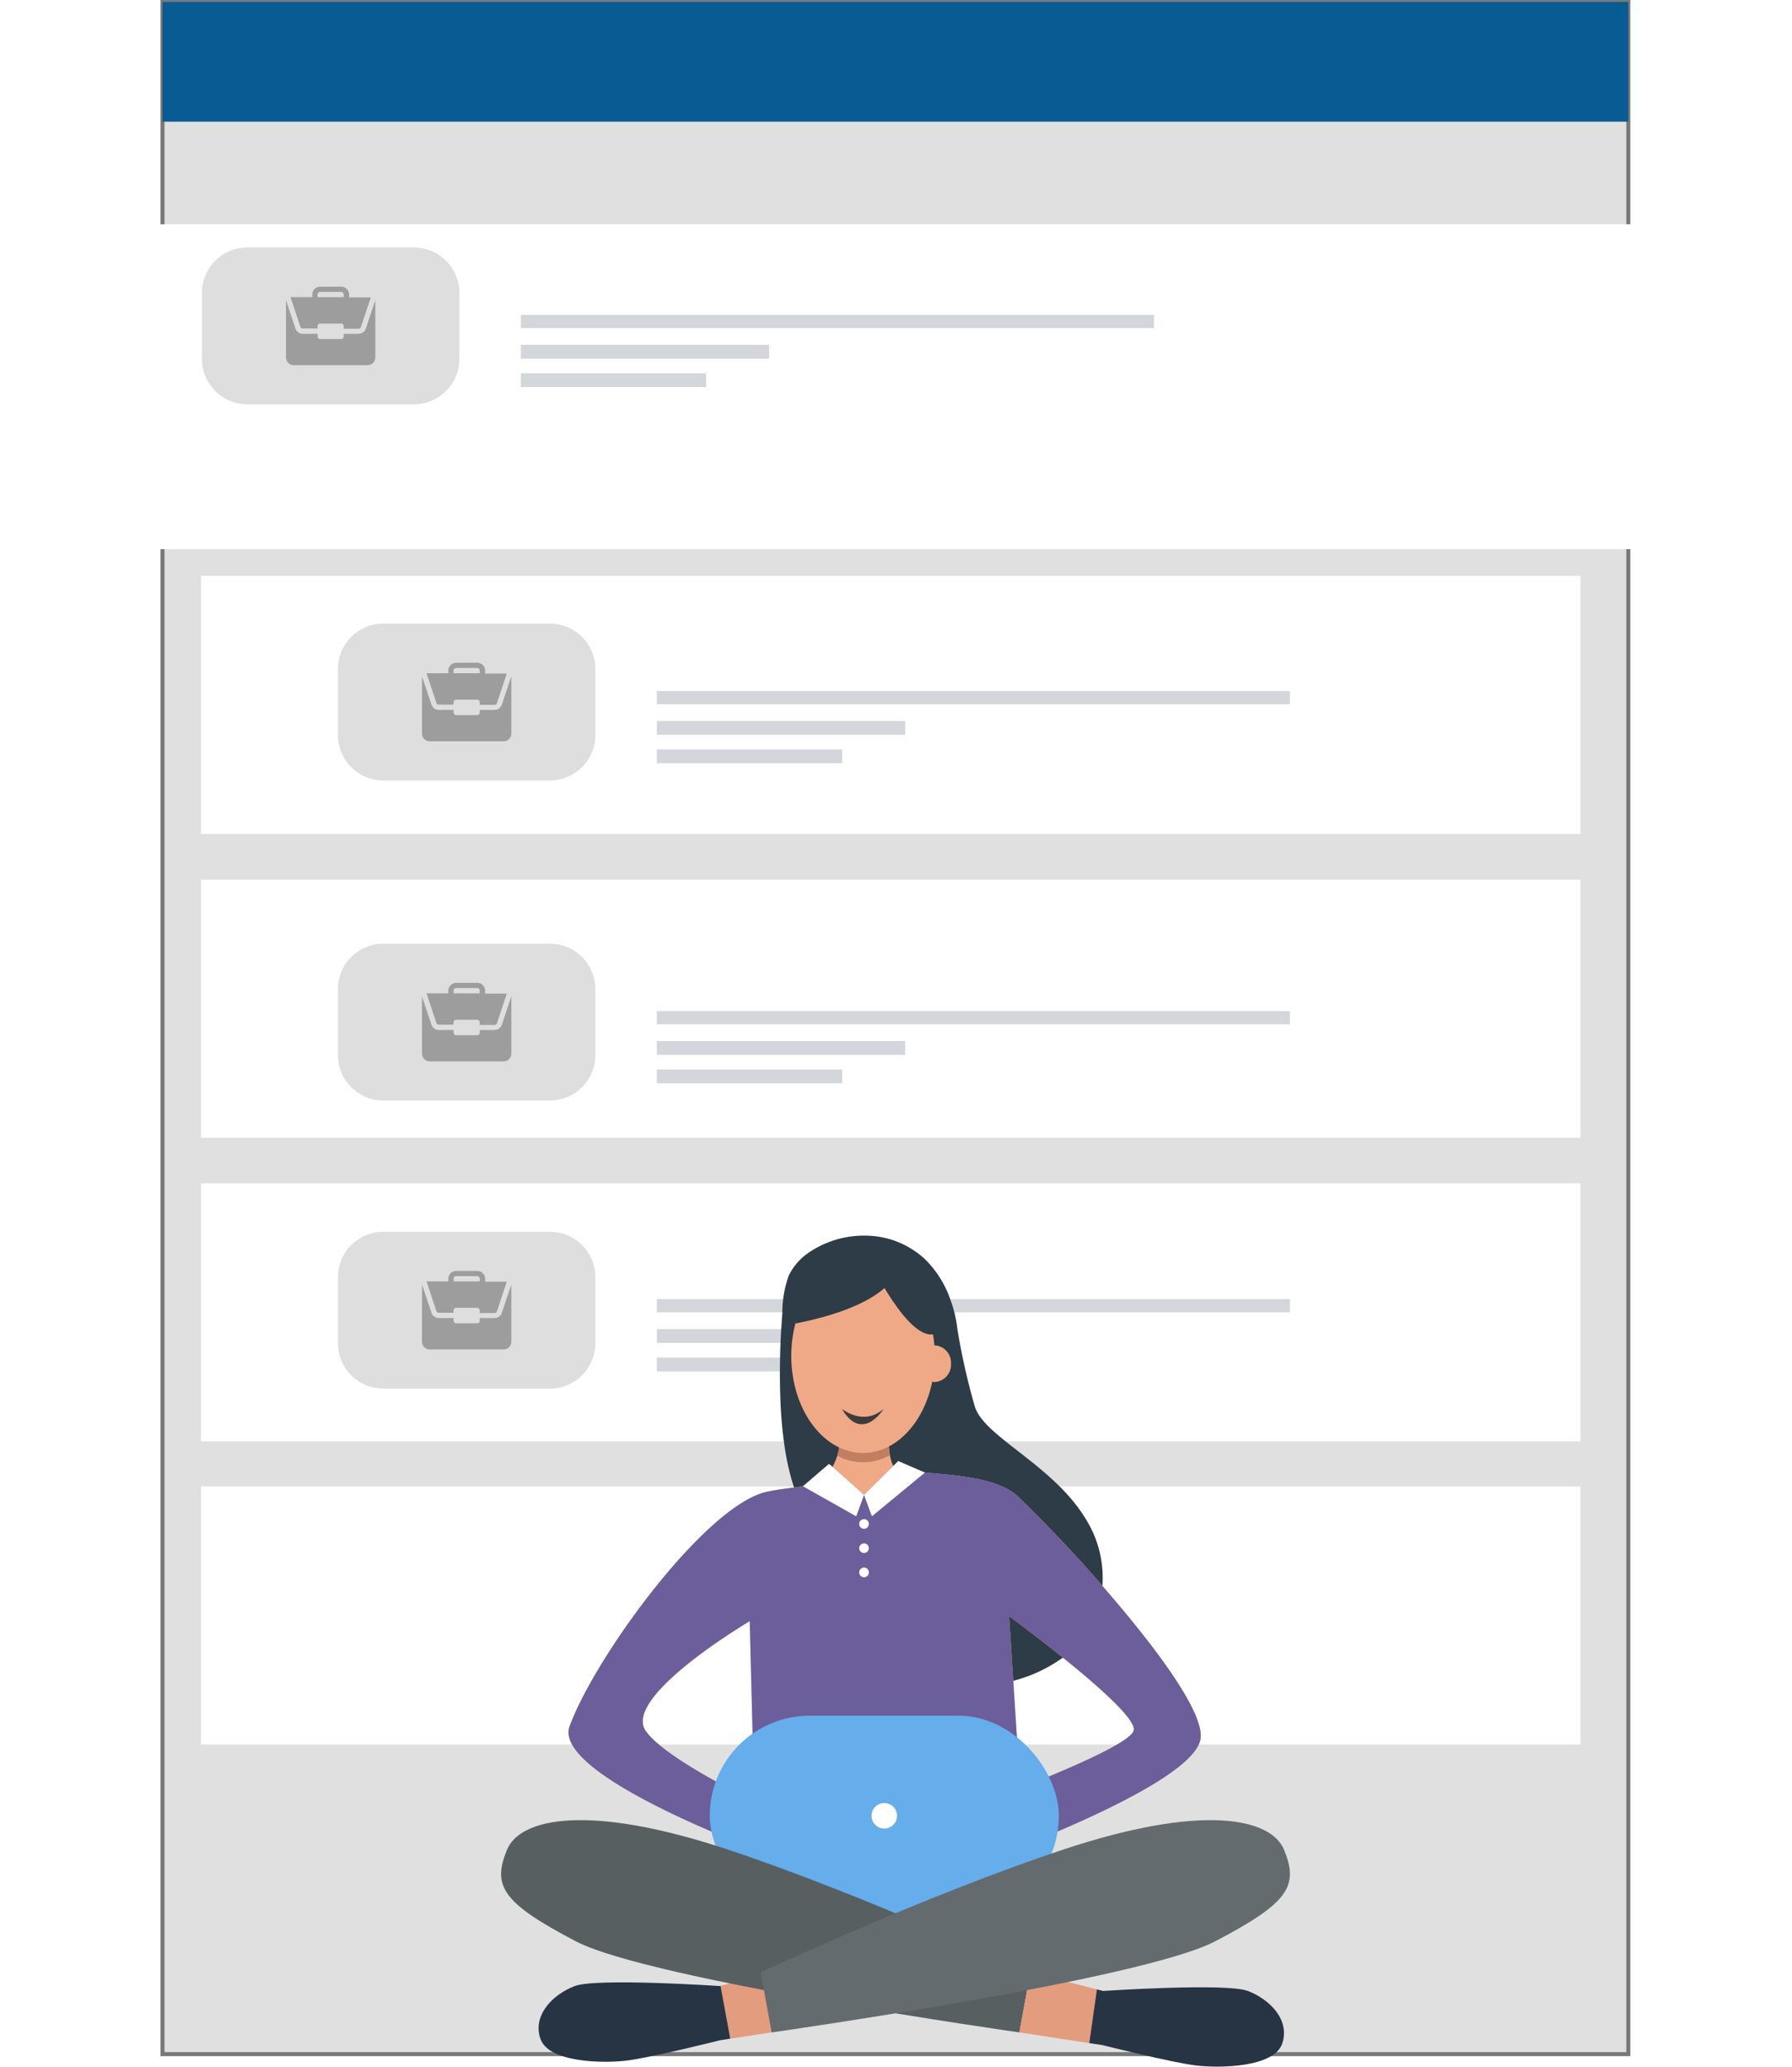 <svg xmlns="http://www.w3.org/2000/svg" xmlns:xlink="http://www.w3.org/1999/xlink" width="224.103" height="258.393" viewBox="0 0 224.103 258.393">
  <defs>
    <filter id="Path_27617" x="0" y="19.036" width="224.103" height="58.617" filterUnits="userSpaceOnUse">
      <feOffset dy="5" input="SourceAlpha"/>
      <feGaussianBlur stdDeviation="3" result="blur"/>
      <feFlood flood-opacity="0.161"/>
      <feComposite operator="in" in2="blur"/>
      <feComposite in="SourceGraphic"/>
    </filter>
  </defs>
  <g id="Group_19178" data-name="Group 19178" transform="translate(-51 -151.75)">
    <g id="Layer_14" data-name="Layer 14" transform="translate(60 152)">
      <path id="Path_27541" data-name="Path 27541" d="M95.15,59.34h1.737v.584H95.15Z" transform="translate(-62.165 -17.806)" fill="#9e9d9e"/>
      <g id="Group_18518" data-name="Group 18518" transform="translate(0 0)">
        <rect id="Rectangle_12451" data-name="Rectangle 12451" width="183.311" height="256.577" transform="translate(11.322)" fill="#e0e0e0" stroke="#787878" stroke-width="0.5"/>
        <rect id="Rectangle_12452" data-name="Rectangle 12452" width="183.311" height="14.962" transform="translate(11.322)" fill="#085b93"/>
        <rect id="Rectangle_12453" data-name="Rectangle 12453" width="172.508" height="32.267" transform="translate(16.137 71.755)" fill="#fff"/>
        <rect id="Rectangle_12454" data-name="Rectangle 12454" width="172.508" height="32.267" transform="translate(16.137 109.732)" fill="#fff"/>
        <rect id="Rectangle_12455" data-name="Rectangle 12455" width="172.508" height="32.267" transform="translate(16.137 147.701)" fill="#fff"/>
        <rect id="Rectangle_12456" data-name="Rectangle 12456" width="172.508" height="32.267" transform="translate(16.137 185.603)" fill="#fff"/>
        <g transform="matrix(1, 0, 0, 1, -9, -0.25)" filter="url(#Path_27617)">
          <path id="Path_27617-2" data-name="Path 27617" d="M0,0H206.1V40.617H0Z" transform="translate(9 23.04)" fill="#fff"/>
        </g>
        <g id="Group_18502" data-name="Group 18502" transform="translate(16.252 30.695)">
          <g id="Group_18501" data-name="Group 18501" transform="translate(0 0)">
            <rect id="Rectangle_12458" data-name="Rectangle 12458" width="79.172" height="1.65" transform="translate(39.884 8.428)" fill="#d3d6db"/>
            <rect id="Rectangle_12459" data-name="Rectangle 12459" width="31.046" height="1.727" transform="translate(39.884 12.172)" fill="#d3d6db"/>
            <rect id="Rectangle_12460" data-name="Rectangle 12460" width="23.173" height="1.727" transform="translate(39.884 15.728)" fill="#d3d6db"/>
            <path id="Path_27618" data-name="Path 27618" d="M5.68,0H26.512a5.68,5.68,0,0,1,5.68,5.68v8.249a5.68,5.68,0,0,1-5.68,5.68H5.68A5.68,5.68,0,0,1,0,13.929V5.68A5.68,5.68,0,0,1,5.68,0Z" transform="translate(0 0)" fill="#dedede"/>
            <path id="Path_27542" data-name="Path 27542" d="M98.821,59.4H96.983v.325a.325.325,0,0,1-.325.325H94.034a.325.325,0,0,1-.325-.325V59.4H91.871a.974.974,0,0,1-.932-.675l-1.18-3.53v7.155a.974.974,0,0,0,.983.974h9.206a.974.974,0,0,0,.983-.974V55.19l-1.18,3.53a.974.974,0,0,1-.932.675Z" transform="translate(-79.246 -48.608)" fill="#9e9d9e"/>
          </g>
          <path id="Path_27543" data-name="Path 27543" d="M96.754,53.22H94.13a.983.983,0,0,0-.983.974v.333H90.42l1.231,3.7a.325.325,0,0,0,.316.222H93.8v-.291a.325.325,0,0,1,.325-.325h2.624a.325.325,0,0,1,.325.325v.325h1.838a.325.325,0,0,0,.316-.222l1.231-3.7h-2.71v-.333a.983.983,0,0,0-1-1.009ZM93.8,54.528v-.333a.325.325,0,0,1,.325-.325h2.624a.325.325,0,0,1,.325.325v.333Z" transform="translate(-79.342 -48.322)" fill="#9e9d9e"/>
        </g>
      </g>
    </g>
    <g id="Group_19171" data-name="Group 19171" transform="translate(93.261 229.719)">
      <g id="Group_18501-2" data-name="Group 18501" transform="translate(0 0)">
        <rect id="Rectangle_12458-2" data-name="Rectangle 12458" width="79.172" height="1.65" transform="translate(39.884 8.428)" fill="#d3d6db"/>
        <rect id="Rectangle_12459-2" data-name="Rectangle 12459" width="31.046" height="1.727" transform="translate(39.884 12.172)" fill="#d3d6db"/>
        <rect id="Rectangle_12460-2" data-name="Rectangle 12460" width="23.173" height="1.727" transform="translate(39.884 15.728)" fill="#d3d6db"/>
        <path id="Path_27618-2" data-name="Path 27618" d="M5.68,0H26.512a5.68,5.68,0,0,1,5.68,5.68v8.249a5.68,5.68,0,0,1-5.68,5.68H5.68A5.68,5.68,0,0,1,0,13.929V5.68A5.68,5.68,0,0,1,5.68,0Z" transform="translate(0 0)" fill="#dedede"/>
        <path id="Path_27542-2" data-name="Path 27542" d="M98.821,59.4H96.983v.325a.325.325,0,0,1-.325.325H94.034a.325.325,0,0,1-.325-.325V59.4H91.871a.974.974,0,0,1-.932-.675l-1.18-3.53v7.155a.974.974,0,0,0,.983.974h9.206a.974.974,0,0,0,.983-.974V55.19l-1.18,3.53a.974.974,0,0,1-.932.675Z" transform="translate(-79.246 -48.608)" fill="#9e9d9e"/>
      </g>
      <path id="Path_27543-2" data-name="Path 27543" d="M96.754,53.22H94.13a.983.983,0,0,0-.983.974v.333H90.42l1.231,3.7a.325.325,0,0,0,.316.222H93.8v-.291a.325.325,0,0,1,.325-.325h2.624a.325.325,0,0,1,.325.325v.325h1.838a.325.325,0,0,0,.316-.222l1.231-3.7h-2.71v-.333a.983.983,0,0,0-1-1.009ZM93.8,54.528v-.333a.325.325,0,0,1,.325-.325h2.624a.325.325,0,0,1,.325.325v.333Z" transform="translate(-79.342 -48.322)" fill="#9e9d9e"/>
    </g>
    <g id="Group_19176" data-name="Group 19176" transform="translate(93.261 269.739)">
      <g id="Group_18501-3" data-name="Group 18501" transform="translate(0 0)">
        <rect id="Rectangle_12458-3" data-name="Rectangle 12458" width="79.172" height="1.65" transform="translate(39.884 8.428)" fill="#d3d6db"/>
        <rect id="Rectangle_12459-3" data-name="Rectangle 12459" width="31.046" height="1.727" transform="translate(39.884 12.172)" fill="#d3d6db"/>
        <rect id="Rectangle_12460-3" data-name="Rectangle 12460" width="23.173" height="1.727" transform="translate(39.884 15.728)" fill="#d3d6db"/>
        <path id="Path_27618-3" data-name="Path 27618" d="M5.68,0H26.512a5.68,5.68,0,0,1,5.68,5.68v8.249a5.68,5.68,0,0,1-5.68,5.68H5.68A5.68,5.68,0,0,1,0,13.929V5.68A5.68,5.68,0,0,1,5.68,0Z" transform="translate(0 0)" fill="#dedede"/>
        <path id="Path_27542-3" data-name="Path 27542" d="M98.821,59.4H96.983v.325a.325.325,0,0,1-.325.325H94.034a.325.325,0,0,1-.325-.325V59.4H91.871a.974.974,0,0,1-.932-.675l-1.18-3.53v7.155a.974.974,0,0,0,.983.974h9.206a.974.974,0,0,0,.983-.974V55.19l-1.18,3.53a.974.974,0,0,1-.932.675Z" transform="translate(-79.246 -48.608)" fill="#9e9d9e"/>
      </g>
      <path id="Path_27543-3" data-name="Path 27543" d="M96.754,53.22H94.13a.983.983,0,0,0-.983.974v.333H90.42l1.231,3.7a.325.325,0,0,0,.316.222H93.8v-.291a.325.325,0,0,1,.325-.325h2.624a.325.325,0,0,1,.325.325v.325h1.838a.325.325,0,0,0,.316-.222l1.231-3.7h-2.71v-.333a.983.983,0,0,0-1-1.009ZM93.8,54.528v-.333a.325.325,0,0,1,.325-.325h2.624a.325.325,0,0,1,.325.325v.333Z" transform="translate(-79.342 -48.322)" fill="#9e9d9e"/>
    </g>
    <g id="Group_19177" data-name="Group 19177" transform="translate(93.261 305.757)">
      <g id="Group_18501-4" data-name="Group 18501" transform="translate(0 0)">
        <rect id="Rectangle_12458-4" data-name="Rectangle 12458" width="79.172" height="1.65" transform="translate(39.884 8.428)" fill="#d3d6db"/>
        <rect id="Rectangle_12459-4" data-name="Rectangle 12459" width="31.046" height="1.727" transform="translate(39.884 12.172)" fill="#d3d6db"/>
        <rect id="Rectangle_12460-4" data-name="Rectangle 12460" width="23.173" height="1.727" transform="translate(39.884 15.728)" fill="#d3d6db"/>
        <path id="Path_27618-4" data-name="Path 27618" d="M5.68,0H26.512a5.68,5.68,0,0,1,5.68,5.68v8.249a5.68,5.68,0,0,1-5.68,5.68H5.68A5.68,5.68,0,0,1,0,13.929V5.68A5.68,5.68,0,0,1,5.68,0Z" transform="translate(0 0)" fill="#dedede"/>
        <path id="Path_27542-4" data-name="Path 27542" d="M98.821,59.4H96.983v.325a.325.325,0,0,1-.325.325H94.034a.325.325,0,0,1-.325-.325V59.4H91.871a.974.974,0,0,1-.932-.675l-1.18-3.53v7.155a.974.974,0,0,0,.983.974h9.206a.974.974,0,0,0,.983-.974V55.19l-1.18,3.53a.974.974,0,0,1-.932.675Z" transform="translate(-79.246 -48.608)" fill="#9e9d9e"/>
      </g>
      <path id="Path_27543-4" data-name="Path 27543" d="M96.754,53.22H94.13a.983.983,0,0,0-.983.974v.333H90.42l1.231,3.7a.325.325,0,0,0,.316.222H93.8v-.291a.325.325,0,0,1,.325-.325h2.624a.325.325,0,0,1,.325.325v.325h1.838a.325.325,0,0,0,.316-.222l1.231-3.7h-2.71v-.333a.983.983,0,0,0-1-1.009ZM93.8,54.528v-.333a.325.325,0,0,1,.325-.325h2.624a.325.325,0,0,1,.325.325v.333Z" transform="translate(-79.342 -48.322)" fill="#9e9d9e"/>
    </g>
    <g id="Group_19175" data-name="Group 19175" transform="translate(113.667 306.234)">
      <g id="Group_19174" data-name="Group 19174">
        <path id="Path_29844" data-name="Path 29844" d="M-48.642,644.322l0-.005q.085-.119.172-.251l0,0q.087-.133.175-.278a11.091,11.091,0,0,0,.691-1.355,13.81,13.81,0,0,0-1.057-12.757c-4.077-6.72-12.6-10.181-13.833-13.972a82.655,82.655,0,0,1-2.206-9.791.041.041,0,0,1,0-.017,15.519,15.519,0,0,0-.863-3.6,13.051,13.051,0,0,0-3.116-5,10.967,10.967,0,0,0-7.014-2.993,12.279,12.279,0,0,0-7.629,2.139,7.375,7.375,0,0,0-2.459,2.845,13.8,13.8,0,0,0-.8,4.769,90.565,90.565,0,0,0-.22,11.313q.019.376.041.752.026.425.057.85c0,.026,0,.052.006.078.067.886.154,1.768.263,2.635q.041.324.086.644.039.274.081.546a32.178,32.178,0,0,0,.768,3.644q.137.492.29.965c.3.915.607,1.865.933,2.835q.163.485.332.977c.731,2.129,1.545,4.337,2.479,6.487q.431.992.9,1.965.116.243.235.483.238.482.485.955.371.71.766,1.4c2.892,5.034,6.736,9.036,12.136,9.806q.736.105,1.441.168a21.688,21.688,0,0,0,9.655-1.191q.608-.228,1.164-.481a18.468,18.468,0,0,0,1.791-.932,16.057,16.057,0,0,0,3.912-3.191q.082-.095.167-.2l0-.005Q-48.728,644.441-48.642,644.322Z" transform="translate(121.751 -594.281)" fill="#2d3c46"/>
        <g id="Group_19172" data-name="Group 19172" transform="translate(8.424 20.685)">
          <path id="Path_29845" data-name="Path 29845" d="M-137.187,710.6A166.36,166.36,0,0,0-148.7,698.343c-3.146-2.743-10.268-2.581-13.011-3.066-.1-.018-.2-.13-.276-.081-1.516.953-2.26-.175-2.6-1.9a28.567,28.567,0,0,1-.1-6.777s-7.786,1.411-6.523,3.882a4.123,4.123,0,0,1,.036,2.958,6.272,6.272,0,0,1-1.938,2.985c-1.2.98-3.812.881-6.811,1.511-4.315.91-10.6,7.335-15.828,14.325-4.068,5.434-7.5,11.208-8.887,15-1.861,5.084,15.866,12.554,23.262,15.42l.081,3.2,18.963,6.214,14.608-8.311-.1-1.628c7.712-3.072,21.324-9.053,22.073-13.262C-125.192,725.59-131.148,717.618-137.187,710.6Zm-57.92,17.2c-1.722-2.4,2.595-6.452,6.705-9.535,3.207-2.4,6.288-4.223,6.288-4.223l.464,18.279.11,4.283C-186.325,734.224-193.169,730.5-195.107,727.8Zm61.01-.081c-.4,1.509-8.3,4.875-14.2,7.2l-.168-2.6-1.209-18.884s2.839,2.076,6.1,4.669C-139.053,721.708-133.722,726.312-134.1,727.718Z" transform="translate(204.785 -686.523)" fill="#efa985"/>
        </g>
        <g id="Group_19173" data-name="Group 19173" transform="translate(8.424 28.806)">
          <path id="Path_29846" data-name="Path 29846" d="M-59.11,723.368c-.1-.018-.2-.13-.276-.081a1.331,1.331,0,0,1-2.18-.554l-3.651,3.61.984,2.678,6.629-5.467C-58.186,723.5-58.7,723.44-59.11,723.368Zm-11.408,1.07a4.453,4.453,0,0,1-2,.763l6.317,3.821.984-2.678-4-3.453A5.849,5.849,0,0,1-70.518,724.437Z" transform="translate(102.179 -722.733)" fill="#6b5e9a"/>
          <path id="Path_29847" data-name="Path 29847" d="M-137.187,741.528A166.385,166.385,0,0,0-148.7,729.272c-2.673-2.33-8.214-2.563-11.5-2.879l-6.629,5.467-.984-2.677-.984,2.677-6.317-3.821c-1.307.251-2.987.366-4.81.749-4.315.91-10.6,7.335-15.828,14.325-4.068,5.434-7.5,11.208-8.887,15-1.861,5.084,15.866,12.554,23.262,15.42l.081,3.2,18.963,6.214,14.608-8.311-.1-1.628c7.712-3.072,21.324-9.053,22.073-13.262C-125.192,756.519-131.148,748.547-137.187,741.528Zm-57.92,17.2c-1.722-2.4,2.595-6.452,6.705-9.535,3.207-2.4,6.288-4.223,6.288-4.223l.464,18.279.11,4.283C-186.325,765.153-193.169,761.428-195.107,758.728Zm61.01-.081c-.4,1.509-8.3,4.875-14.2,7.2l-.168-2.6-1.209-18.884s2.839,2.077,6.1,4.669C-139.053,752.637-133.722,757.241-134.1,758.647Z" transform="translate(204.785 -725.572)" fill="#6b5e9a"/>
        </g>
        <path id="Path_29848" data-name="Path 29848" d="M-48.97,693.3a6.952,6.952,0,0,1-3.353.875,6.952,6.952,0,0,1-3.238-.812A4.123,4.123,0,0,0-55.6,690.4c-1.263-2.471,6.523-3.882,6.523-3.882A28.566,28.566,0,0,0-48.97,693.3Z" transform="translate(97.584 -665.838)" fill="#c17e61"/>
        <path id="Path_29849" data-name="Path 29849" d="M-119.941,1004.627l1.215,6.615,9.124-1.4-1.371-7.505Z" transform="translate(147.391 -910.833)" fill="#e39c7d"/>
        <rect id="Rectangle_12760" data-name="Rectangle 12760" width="43.659" height="25.037" rx="12.519" transform="translate(26.091 60.025)" fill="#65adeb"/>
        <path id="Path_29850" data-name="Path 29850" d="M-241.609,923.9c-1.856,4.519-.645,6.617,8.635,11.46s55.441,11.378,55.441,11.378l1.372-7.505s-20.336-9.523-37.768-15.333S-239.975,919.923-241.609,923.9Z" transform="translate(242.348 -847.112)" fill="#585f61"/>
        <path id="Path_29851" data-name="Path 29851" d="M46.677,1012.593l8.742,1.338.955-6.721-8.325-2.122Z" transform="translate(18.137 -912.964)" fill="#e39c7d"/>
        <path id="Path_29852" data-name="Path 29852" d="M-59.819,923.9c-17.431,5.81-37.768,15.333-37.768,15.333l1.372,7.505s46.16-6.537,55.441-11.378,10.491-6.94,8.635-11.46C-33.774,919.923-42.388,918.093-59.819,923.9Z" transform="translate(130.05 -847.112)" fill="#636b6e"/>
        <path id="Path_29853" data-name="Path 29853" d="M105.487,1013.849c-2.724-1.029-18.1,0-18.1,0l-.773-.2-.955,6.72,1.668.255s8.655,2.179,11.681,2.542,9.745.242,10.773-2.724S108.21,1014.878,105.487,1013.849Z" transform="translate(-12.105 -919.405)" fill="#273443"/>
        <path id="Path_29854" data-name="Path 29854" d="M-198.792,1011.106s-15.373-1.029-18.1,0-5.326,3.632-4.3,6.6,7.747,3.087,10.773,2.724,11.681-2.542,11.681-2.542l1.287-.2-1.215-6.615Z" transform="translate(226.11 -917.278)" fill="#273443"/>
        <path id="Path_29855" data-name="Path 29855" d="M-66.408,725.436l-.984,2.678-6.662-3.754,3.268-2.8Z" transform="translate(111.794 -693.02)" fill="#fff"/>
        <path id="Path_29856" data-name="Path 29856" d="M-32.345,721.413l-6.629,5.467-.984-2.678,3.651-3.61.626-.619Z" transform="translate(85.344 -691.786)" fill="#fff"/>
        <circle id="Ellipse_1650" data-name="Ellipse 1650" cx="1.597" cy="1.597" r="1.597" transform="translate(46.323 70.946)" fill="#fff"/>
        <ellipse id="Ellipse_1651" data-name="Ellipse 1651" cx="8.975" cy="12.129" rx="8.975" ry="12.129" transform="translate(36.286 2.922)" fill="#efa986"/>
        <path id="Path_29857" data-name="Path 29857" d="M-7.507,655.483a2.172,2.172,0,0,0-2.027,2.293,2.172,2.172,0,0,0,2.027,2.293,2.172,2.172,0,0,0,2.027-2.293A2.172,2.172,0,0,0-7.507,655.483Z" transform="translate(61.743 -641.758)" fill="#efa986"/>
        <circle id="Ellipse_1652" data-name="Ellipse 1652" cx="0.605" cy="0.605" r="0.605" transform="translate(44.781 35.451)" fill="#fff"/>
        <circle id="Ellipse_1653" data-name="Ellipse 1653" cx="0.605" cy="0.605" r="0.605" transform="translate(44.781 38.478)" fill="#fff"/>
        <circle id="Ellipse_1654" data-name="Ellipse 1654" cx="0.605" cy="0.605" r="0.605" transform="translate(44.781 41.506)" fill="#fff"/>
      </g>
      <path id="Path_29858" data-name="Path 29858" d="M-65.521,606.08s-.681,4.25-12.716,6.623C-78.237,612.7-76.229,598.508-65.521,606.08Z" transform="translate(115.039 -601.709)" fill="#2d3c46"/>
      <path id="Path_29859" data-name="Path 29859" d="M-37.261,605.745s5.01,10.564,8.356,9.3C-28.905,615.042-31.393,602.621-37.261,605.745Z" transform="translate(83.252 -602.783)" fill="#2d3c46"/>
      <path id="Path_29860" data-name="Path 29860" d="M-52.334,690.847s2.707,2.253,5.239,0C-47.095,690.847-49.764,695.21-52.334,690.847Z" transform="translate(94.945 -669.192)" fill="#3c3c3c"/>
    </g>
  </g>
</svg>
